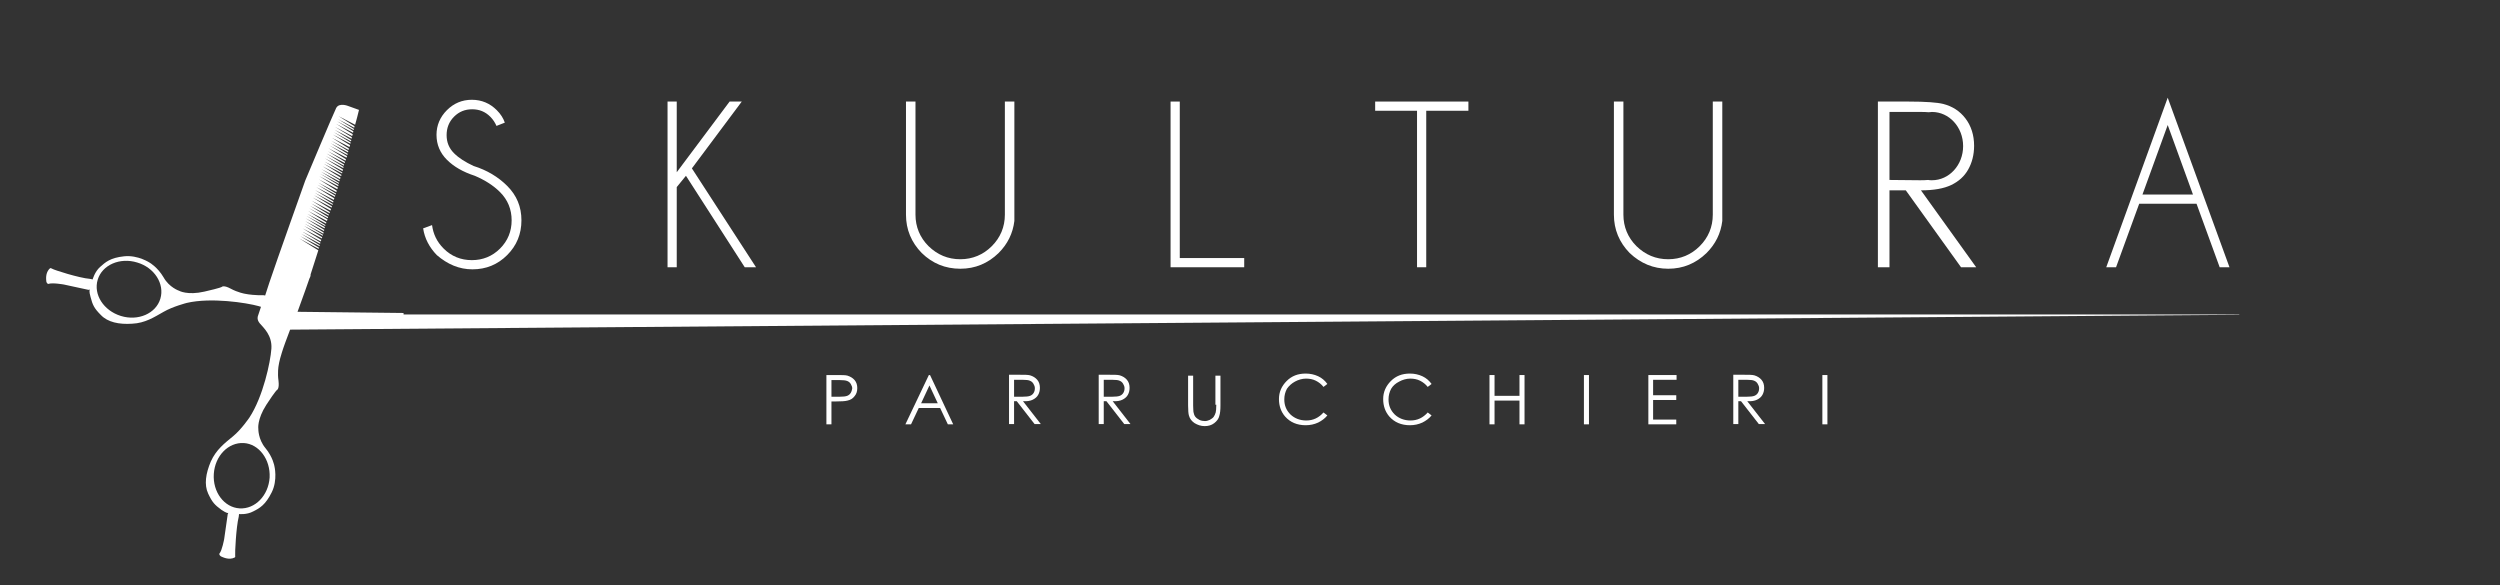 <?xml version="1.0" encoding="utf-8"?>
<!-- Generator: Adobe Illustrator 20.0.0, SVG Export Plug-In . SVG Version: 6.00 Build 0)  -->
<svg version="1.1" id="Livello_1" xmlns="http://www.w3.org/2000/svg" xmlns:xlink="http://www.w3.org/1999/xlink" x="0px" y="0px"
	 viewBox="0 0 841.9 197" style="enable-background:new 0 0 841.9 197;" xml:space="preserve">
<rect x="0" y="0" width="841.9" height="197" fill="#333333" stroke="none"/>
<style type="text/css">
	.st0{fill:#FFFFFF;}
</style>
<g>
	<path class="st0" d="M159.1,90.7c4.6,0,8.5-1.6,11.7-4.8c3.2-3.2,4.8-7.1,4.8-11.7c0-4.6-1.6-8.4-4.8-11.6c-3-3-6.8-5.3-11.3-6.7
		c-2.8-1.3-5-2.7-6.6-4.3c-1.7-1.7-2.5-3.7-2.5-6.1c0-2.4,0.8-4.5,2.5-6.2c1.7-1.7,3.7-2.5,6.1-2.5c2.4,0,4.4,0.8,6.1,2.5
		c1,1,1.6,2,2.1,3.1l2.8-1.1c-0.5-1.5-1.4-2.9-2.7-4.2c-2.3-2.3-5.1-3.5-8.4-3.5c-3.3,0-6.1,1.2-8.4,3.5c-2.3,2.3-3.5,5.1-3.5,8.3
		c0,3.3,1.2,6.1,3.5,8.4c2.3,2.3,5.4,4.1,9.4,5.4c3.3,1.4,6.2,3.2,8.5,5.5c2.6,2.6,3.9,5.8,3.9,9.5c0,3.7-1.3,6.9-3.9,9.5
		c-2.6,2.6-5.8,3.9-9.5,3.9c-3.7,0-6.9-1.3-9.5-3.9c-2.3-2.3-3.5-4.9-3.9-7.9l-3,1.1c0.5,3.4,2.1,6.4,4.6,9
		C150.7,89,154.6,90.7,159.1,90.7z"/>
	<polygon class="st0" points="227.9,63 231,59.2 250.8,90 254.6,90 233,56.7 249.8,34.2 245.7,34.2 227.9,58 227.9,34.2 224.8,34.2 
		224.8,90 227.9,90 	"/>
	<path class="st0" d="M323.4,90.5c5,0,9.3-1.8,12.9-5.3c3-3,4.8-6.6,5.3-10.8V34.2h-3.2v38.1c0,4.1-1.5,7.7-4.4,10.6
		c-2.9,2.9-6.5,4.4-10.6,4.4c-4.2,0-7.7-1.5-10.7-4.4c-2.9-2.9-4.4-6.5-4.4-10.6V34.2h-3.2v38.1c0,5,1.8,9.3,5.3,12.9
		C314,88.7,318.3,90.5,323.4,90.5z"/>
	<polygon class="st0" points="419,86.9 397.3,86.9 397.3,34.2 394.2,34.2 394.2,90 419,90 	"/>
	<polygon class="st0" points="477.2,90 480.3,90 480.3,37.3 494.5,37.3 494.5,34.2 463.1,34.2 463.1,37.3 477.2,37.3 	"/>
	<path class="st0" d="M561.8,90.5c5,0,9.3-1.8,12.9-5.3c3-3,4.8-6.6,5.3-10.8V34.2h-3.2v38.1c0,4.1-1.5,7.7-4.4,10.6
		c-2.9,2.9-6.5,4.4-10.6,4.4c-4.2,0-7.7-1.5-10.7-4.4c-2.9-2.9-4.4-6.5-4.4-10.6V34.2h-3.2v38.1c0,5,1.8,9.3,5.3,12.9
		C552.5,88.7,556.8,90.5,561.8,90.5z"/>
	<path class="st0" d="M720.4,68.6h19.3l7.8,21.4h3.3L730,32.9L709.3,90h3.3L720.4,68.6z M730,42.1l8.5,23.4h-17L730,42.1z"/>
	<path class="st0" d="M636.3,64.1h5.5L660.4,90h5.1l-18.6-25.9c4.3,0,7.7-0.6,10.2-1.8c2.5-1.2,4.4-2.9,5.7-5.2c1.3-2.3,2-5,2-8
		c0-3.6-1-6.7-2.9-9.2c-1.9-2.5-4.4-4.1-7.5-4.9c-2-0.5-5.9-0.8-11.7-0.8h-10.3V90h3.9V64.1z M636.3,37.7h10.4c1,0,1.9,0,2.8,0.1
		c0.4,0,0.8-0.1,1.1-0.1c5.8,0,10.5,5.1,10.5,11.5s-4.7,11.5-10.5,11.5c-0.4,0-0.9,0-1.3-0.1c-0.9,0.1-1.8,0.1-2.8,0.1l-10.2-0.1
		V37.7z"/>
	<path class="st0" d="M285.4,126.5c-0.7-0.2-1.9-0.2-3.8-0.2h-3.3v16.6h1.7v-7.7h1.2c2.1,0,3.5-0.1,4.2-0.3c1-0.2,1.8-0.7,2.4-1.5
		c0.6-0.7,0.9-1.6,0.9-2.7c0-1.1-0.3-2-0.9-2.7C287.1,127.2,286.3,126.8,285.4,126.5z M286.5,132.3c-0.3,0.5-0.7,0.8-1.2,1
		c-0.5,0.2-1.4,0.3-2.5,0.3l-2.8,0v-5.6h2.9c1.1,0,1.9,0.1,2.4,0.3c0.5,0.2,0.9,0.5,1.2,1c0.3,0.5,0.5,1,0.5,1.5
		C286.9,131.3,286.8,131.8,286.5,132.3z"/>
	<path class="st0" d="M312.8,126.3l-7.9,16.6h1.9l2.6-5.5h7.2l2.6,5.5h1.8l-7.8-16.6H312.8z M310.2,135.8l2.8-6l2.8,6H310.2z"/>
	<path class="st0" d="M347.8,134.6c0.8-0.4,1.4-0.9,1.8-1.6c0.4-0.7,0.6-1.5,0.6-2.4c0-1.1-0.3-2-0.9-2.7c-0.6-0.7-1.4-1.2-2.4-1.5
		c-0.7-0.2-1.9-0.2-3.8-0.2h-3.3v16.6h1.7v-7.7h0.9l6,7.7h2.1l-6-7.7C345.9,135.2,347,135,347.8,134.6z M341.5,133.6v-5.7h2.9
		c1.1,0,2,0.1,2.4,0.3c0.5,0.2,0.9,0.5,1.2,1c0.3,0.5,0.5,1,0.5,1.5c0,0.6-0.1,1.1-0.4,1.6c-0.3,0.5-0.7,0.8-1.2,1
		c-0.5,0.2-1.4,0.3-2.5,0.3L341.5,133.6z"/>
	<path class="st0" d="M378,134.6c0.8-0.4,1.4-0.9,1.8-1.6c0.4-0.7,0.6-1.5,0.6-2.4c0-1.1-0.3-2-0.9-2.7c-0.6-0.7-1.4-1.2-2.4-1.5
		c-0.7-0.2-1.9-0.2-3.8-0.2h-3.3v16.6h1.7v-7.7h0.9l6,7.7h2.1l-6-7.7C376.1,135.2,377.2,135,378,134.6z M371.7,133.6v-5.7h2.9
		c1.1,0,2,0.1,2.4,0.3c0.5,0.2,0.9,0.5,1.2,1c0.3,0.5,0.5,1,0.5,1.5c0,0.6-0.1,1.1-0.4,1.6c-0.3,0.5-0.7,0.8-1.2,1
		c-0.5,0.2-1.4,0.3-2.5,0.3L371.7,133.6z"/>
	<path class="st0" d="M409.6,136.3c0,1.3-0.1,2.2-0.2,2.6c-0.2,0.6-0.4,1.1-0.7,1.5c-0.3,0.4-0.8,0.7-1.3,1c-0.5,0.2-1,0.4-1.6,0.4
		c-0.6,0-1.3-0.1-1.9-0.4c-0.6-0.3-1.1-0.7-1.4-1.1c-0.3-0.4-0.5-1-0.6-1.6c0-0.3-0.1-1-0.1-2.2v-10h-1.7v10c0,1.7,0.1,2.9,0.3,3.5
		c0.3,1.1,1,1.9,1.9,2.5c1,0.6,2.1,1,3.4,1c1.2,0,2.3-0.3,3.2-1c0.9-0.7,1.5-1.5,1.7-2.4c0.3-0.9,0.4-2.1,0.4-3.6v-10h-1.7V136.3z"
		/>
	<path class="st0" d="M436.1,128.5c1.1-0.6,2.4-1,3.7-1c1.2,0,2.3,0.2,3.3,0.7c1,0.5,1.9,1.2,2.6,2.1l1.3-1c-0.8-1.1-1.8-2-3.1-2.6
		c-1.3-0.6-2.7-0.9-4.2-0.9c-2.6,0-4.7,0.8-6.4,2.5c-1.7,1.7-2.6,3.7-2.6,6.1c0,2.3,0.7,4.3,2.1,5.9c1.7,1.9,4,2.9,6.9,2.9
		c1.5,0,2.9-0.3,4.2-0.9c1.2-0.6,2.3-1.4,3.1-2.4l-1.3-1c-1.6,1.8-3.5,2.7-5.8,2.7c-2.1,0-3.9-0.7-5.3-2c-1.4-1.4-2.1-3-2.1-5.1
		c0-1.3,0.3-2.5,0.9-3.6C434.1,129.9,435,129.1,436.1,128.5z"/>
	<path class="st0" d="M471.2,128.5c1.1-0.6,2.4-1,3.7-1c1.2,0,2.3,0.2,3.3,0.7c1,0.5,1.9,1.2,2.6,2.1l1.3-1c-0.8-1.1-1.8-2-3.1-2.6
		c-1.3-0.6-2.7-0.9-4.2-0.9c-2.6,0-4.7,0.8-6.4,2.5c-1.7,1.7-2.6,3.7-2.6,6.1c0,2.3,0.7,4.3,2.1,5.9c1.7,1.9,4,2.9,6.9,2.9
		c1.5,0,2.9-0.3,4.2-0.9c1.2-0.6,2.3-1.4,3.1-2.4l-1.3-1c-1.6,1.8-3.5,2.7-5.8,2.7c-2.1,0-3.9-0.7-5.3-2c-1.4-1.4-2.1-3-2.1-5.1
		c0-1.3,0.3-2.5,0.9-3.6C469.1,129.9,470,129.1,471.2,128.5z"/>
	<polygon class="st0" points="511.7,133.3 503.3,133.3 503.3,126.3 501.6,126.3 501.6,142.9 503.3,142.9 503.3,134.9 511.7,134.9 
		511.7,142.9 513.4,142.9 513.4,126.3 511.7,126.3 	"/>
	<rect x="533.4" y="126.3" class="st0" width="1.7" height="16.6"/>
	<polygon class="st0" points="555.1,142.9 564.5,142.9 564.5,141.3 556.7,141.3 556.7,134.7 564.5,134.7 564.5,133.1 556.7,133.1 
		556.7,127.9 564.6,127.9 564.6,126.3 555.1,126.3 	"/>
	<path class="st0" d="M591.7,134.6c0.8-0.4,1.4-0.9,1.8-1.6c0.4-0.7,0.6-1.5,0.6-2.4c0-1.1-0.3-2-0.9-2.7s-1.4-1.2-2.4-1.5
		c-0.7-0.2-1.9-0.2-3.8-0.2h-3.3v16.6h1.7v-7.7h0.9l6,7.7h2.1l-6-7.7C589.8,135.2,590.9,135,591.7,134.6z M585.4,133.6v-5.7h2.9
		c1.1,0,2,0.1,2.4,0.3c0.5,0.2,0.9,0.5,1.2,1c0.3,0.5,0.5,1,0.5,1.5c0,0.6-0.1,1.1-0.4,1.6c-0.3,0.5-0.7,0.8-1.2,1
		c-0.5,0.2-1.4,0.3-2.5,0.3L585.4,133.6z"/>
	<rect x="613.7" y="126.3" class="st0" width="1.7" height="16.6"/>
	<path class="st0" d="M135.9,105.4l-35.7-0.4l2.6-7.2l1.4-4c0,0,0.5-0.8,0.4-1.4c0,0,1-3.1,2.6-8.1l-6.4-4l6.5,3.5
		c0-0.1,0.1-0.3,0.1-0.4l-6.3-3.9l6.5,3.4c0-0.1,0.1-0.2,0.1-0.3l-6.3-3.9l6.4,3.4c0-0.1,0.1-0.3,0.1-0.4l-6.4-3.9l6.5,3.5
		c0.1-0.2,0.1-0.3,0.2-0.5l-6.3-3.9l6.5,3.4c0-0.1,0.1-0.3,0.1-0.4l-6.2-3.9l6.4,3.4c0-0.1,0.1-0.2,0.1-0.3l-6.2-3.8l6.3,3.4
		c0-0.1,0.1-0.3,0.1-0.4l-6.3-3.9l6.4,3.4c0-0.1,0.1-0.2,0.1-0.4l-6.3-3.9l6.4,3.4c0-0.1,0.1-0.3,0.1-0.4l-6.2-3.8l6.3,3.4
		c0-0.1,0.1-0.2,0.1-0.3l-6.1-3.8l6.3,3.3c0-0.1,0.1-0.3,0.1-0.4l-6.2-3.9l6.4,3.4c0.1-0.2,0.1-0.3,0.2-0.5l-6.2-3.8l6.3,3.4
		c0-0.1,0.1-0.3,0.1-0.4l-6.1-3.8l6.3,3.3c0-0.1,0.1-0.2,0.1-0.3l-6-3.8l6.2,3.3c0-0.1,0.1-0.3,0.1-0.4l-6.1-3.8l6.3,3.3
		c0.1-0.2,0.1-0.4,0.2-0.5l-6.2-3.9l6.4,3.4c0-0.1,0.1-0.3,0.1-0.4l-6.1-3.8l6.3,3.3c0-0.1,0.1-0.2,0.1-0.3l-6.1-3.8l6.2,3.3
		c0-0.1,0.1-0.3,0.1-0.4l-6.2-3.8l6.3,3.3c0.1-0.2,0.1-0.3,0.2-0.5l-6.1-3.8l6.3,3.3c0-0.1,0.1-0.3,0.1-0.4l-6-3.7l6.2,3.3
		c0-0.1,0.1-0.2,0.1-0.3l-6-3.7l6.1,3.2c0-0.2,0.1-0.3,0.1-0.5l-6-3.8l6.2,3.3c0.1-0.2,0.1-0.4,0.2-0.5l-6.3-3.9l6.4,3.4
		c0-0.1,0.1-0.3,0.1-0.4l-6.2-3.8l6.3,3.4c0-0.1,0.1-0.2,0.1-0.3l-6.1-3.8l6.2,3.3c0-0.1,0.1-0.3,0.1-0.4l-6.2-3.8l6.3,3.4
		c0.1-0.2,0.1-0.3,0.2-0.5l-6.1-3.8l6.3,3.3c0-0.1,0.1-0.3,0.1-0.4l-6-3.8l6.2,3.3c0-0.1,0.1-0.2,0.1-0.3l-6-3.7l6.1,3.2
		c0-0.2,0.1-0.3,0.1-0.5l-6.1-3.8l6.2,3.3c0-0.1,0.1-0.3,0.1-0.4l-6-3.7l6.1,3.3c0-0.1,0.1-0.3,0.1-0.4l-5.9-3.7l6.1,3.2
		c0-0.1,0.1-0.2,0.1-0.4l-5.8-3.6l6,3.2c0-0.2,0.1-0.3,0.1-0.5l-5.9-3.7l6.1,3.2c0.1-0.2,0.1-0.4,0.2-0.5l-5.9-3.6l6,3.2
		c0-0.1,0.1-0.3,0.1-0.4l-5.8-3.6l5.9,3.1c0-0.1,0.1-0.2,0.1-0.4l-5.7-3.5l5.8,3.1c0-0.2,0.1-0.3,0.1-0.5l-5.7-3.6l5.9,3.1
		c0.1-0.2,0.1-0.4,0.2-0.6l-5.8-3.6l5.9,3.1c0-0.1,0.1-0.3,0.1-0.4l-5.7-3.5l5.8,3.1c0-0.1,0.1-0.3,0.1-0.4l-5.6-3.5l5.7,3
		c0-0.2,0.1-0.3,0.1-0.5l-5.7-3.5l5.8,3.1c0.1-0.2,0.1-0.4,0.2-0.6l-5.6-3.5l5.7,3c0-0.2,0.1-0.3,0.1-0.5l-5.5-3.4l5.6,3
		c0-0.1,0.1-0.3,0.1-0.4l-5.4-3.3l5.5,2.9c0-0.2,0.1-0.3,0.1-0.5l-5.4-3.4l5.6,2.9c0.5-1.7,0.9-3.4,1.3-5l-3.6-1.3
		c0,0-3.1-1.3-4.1,0.7c-1,2-10.4,24.4-10.4,24.4s-9.7,27.2-12.1,34.4c-0.5,1.6-1,3.1-1.4,4.3c-0.3-0.1-0.7-0.1-1.1-0.1
		c-0.4,0-0.8,0-1.2,0c-2.9-0.1-4.6-0.5-4.6-0.5s-2.3-0.4-4.7-1.7c-2.4-1.3-3-0.6-3-0.6s-0.2,0.3-5.9,1.6c-5.7,1.3-8.5-0.3-8.5-0.3
		s-3.3-1.1-5.2-4.5c-2-3.4-4.6-4.9-4.6-4.9s-4-2.7-8.7-2.2c-4.7,0.5-6.3,2-8.1,3.6c-1.8,1.6-2.5,4.2-2.5,4.2s-0.2-0.1-0.9-0.2
		c-3.7-0.3-12.1-3-12.7-3.4c-0.5-0.3-0.7-0.2-0.7-0.2c-1.8,1.5-1.3,4.1-1.3,4.4s0.3,0.9,0.7,0.9c1.3-0.5,5.2,0.2,5.2,0.2l8.3,1.8
		l0.5-0.1c-0.1,0.1-0.4,0.4,0.2,2.5c0.7,2.7,1.2,3.8,3.5,6.1c2.3,2.4,6.1,3.2,10.5,2.9c4.4-0.2,7.4-2.2,10.6-4c3.1-1.8,7.8-3,7.8-3
		c8.1-1.9,20-0.1,24.3,1.1c0.3,0.1,0.5,0.2,0.7,0.2c-0.7,2-1,3-1,3s-0.6,1.2,0.6,2.6c1.2,1.4,4.2,4,3.9,8.5
		c-0.3,4.5-2.8,16.2-7.4,23.2c0,0-2.7,4-5.5,6.3c-2.8,2.3-5.7,4.5-7.5,8.5c-1.7,4-2.3,7.8-0.9,10.8c1.4,3,2.2,3.8,4.5,5.5
		c1.8,1.2,2.2,1.1,2.3,1l-0.2,0.4l-1.2,8.4c0,0-0.7,3.9-1.6,4.9c-0.2,0.3,0.3,0.9,0.6,1c0.3,0.1,2.6,1.4,4.6,0.3
		c0,0,0.2-0.1,0.1-0.7c-0.1-0.6,0.3-9.4,1.2-13c0.1-0.7,0.1-0.9,0.1-0.9s2.6,0.3,4.8-0.9c2.2-1.1,4.1-2.2,6.2-6.4
		c2.1-4.2,0.9-8.9,0.9-8.9s-0.5-3-3-6c-2.5-3-2.4-6.5-2.4-6.5s-0.5-3.1,2.7-8.1c3.2-4.9,3.6-5,3.6-5s0.8-0.3,0.5-3c-0.4-2.7,0-5,0-5
		s0.2-1.7,1.1-4.5c0.5-1.7,1.8-5.2,2.8-7.8l656.4-5v-0.1H135.9z M54,100.6c-1.5,5-7.5,7.6-13.3,5.8c-5.8-1.8-9.3-7.2-7.8-12.2
		c1.5-5,7.5-7.6,13.3-5.8C52,90.1,55.5,95.6,54,100.6z M90.8,160.8c-0.4,6.1-4.9,10.7-10.1,10.4c-5.2-0.3-9.1-5.5-8.7-11.6
		c0.4-6.1,4.9-10.7,10.1-10.4C87.2,149.5,91.1,154.7,90.8,160.8z"/>
</g>
</svg>
